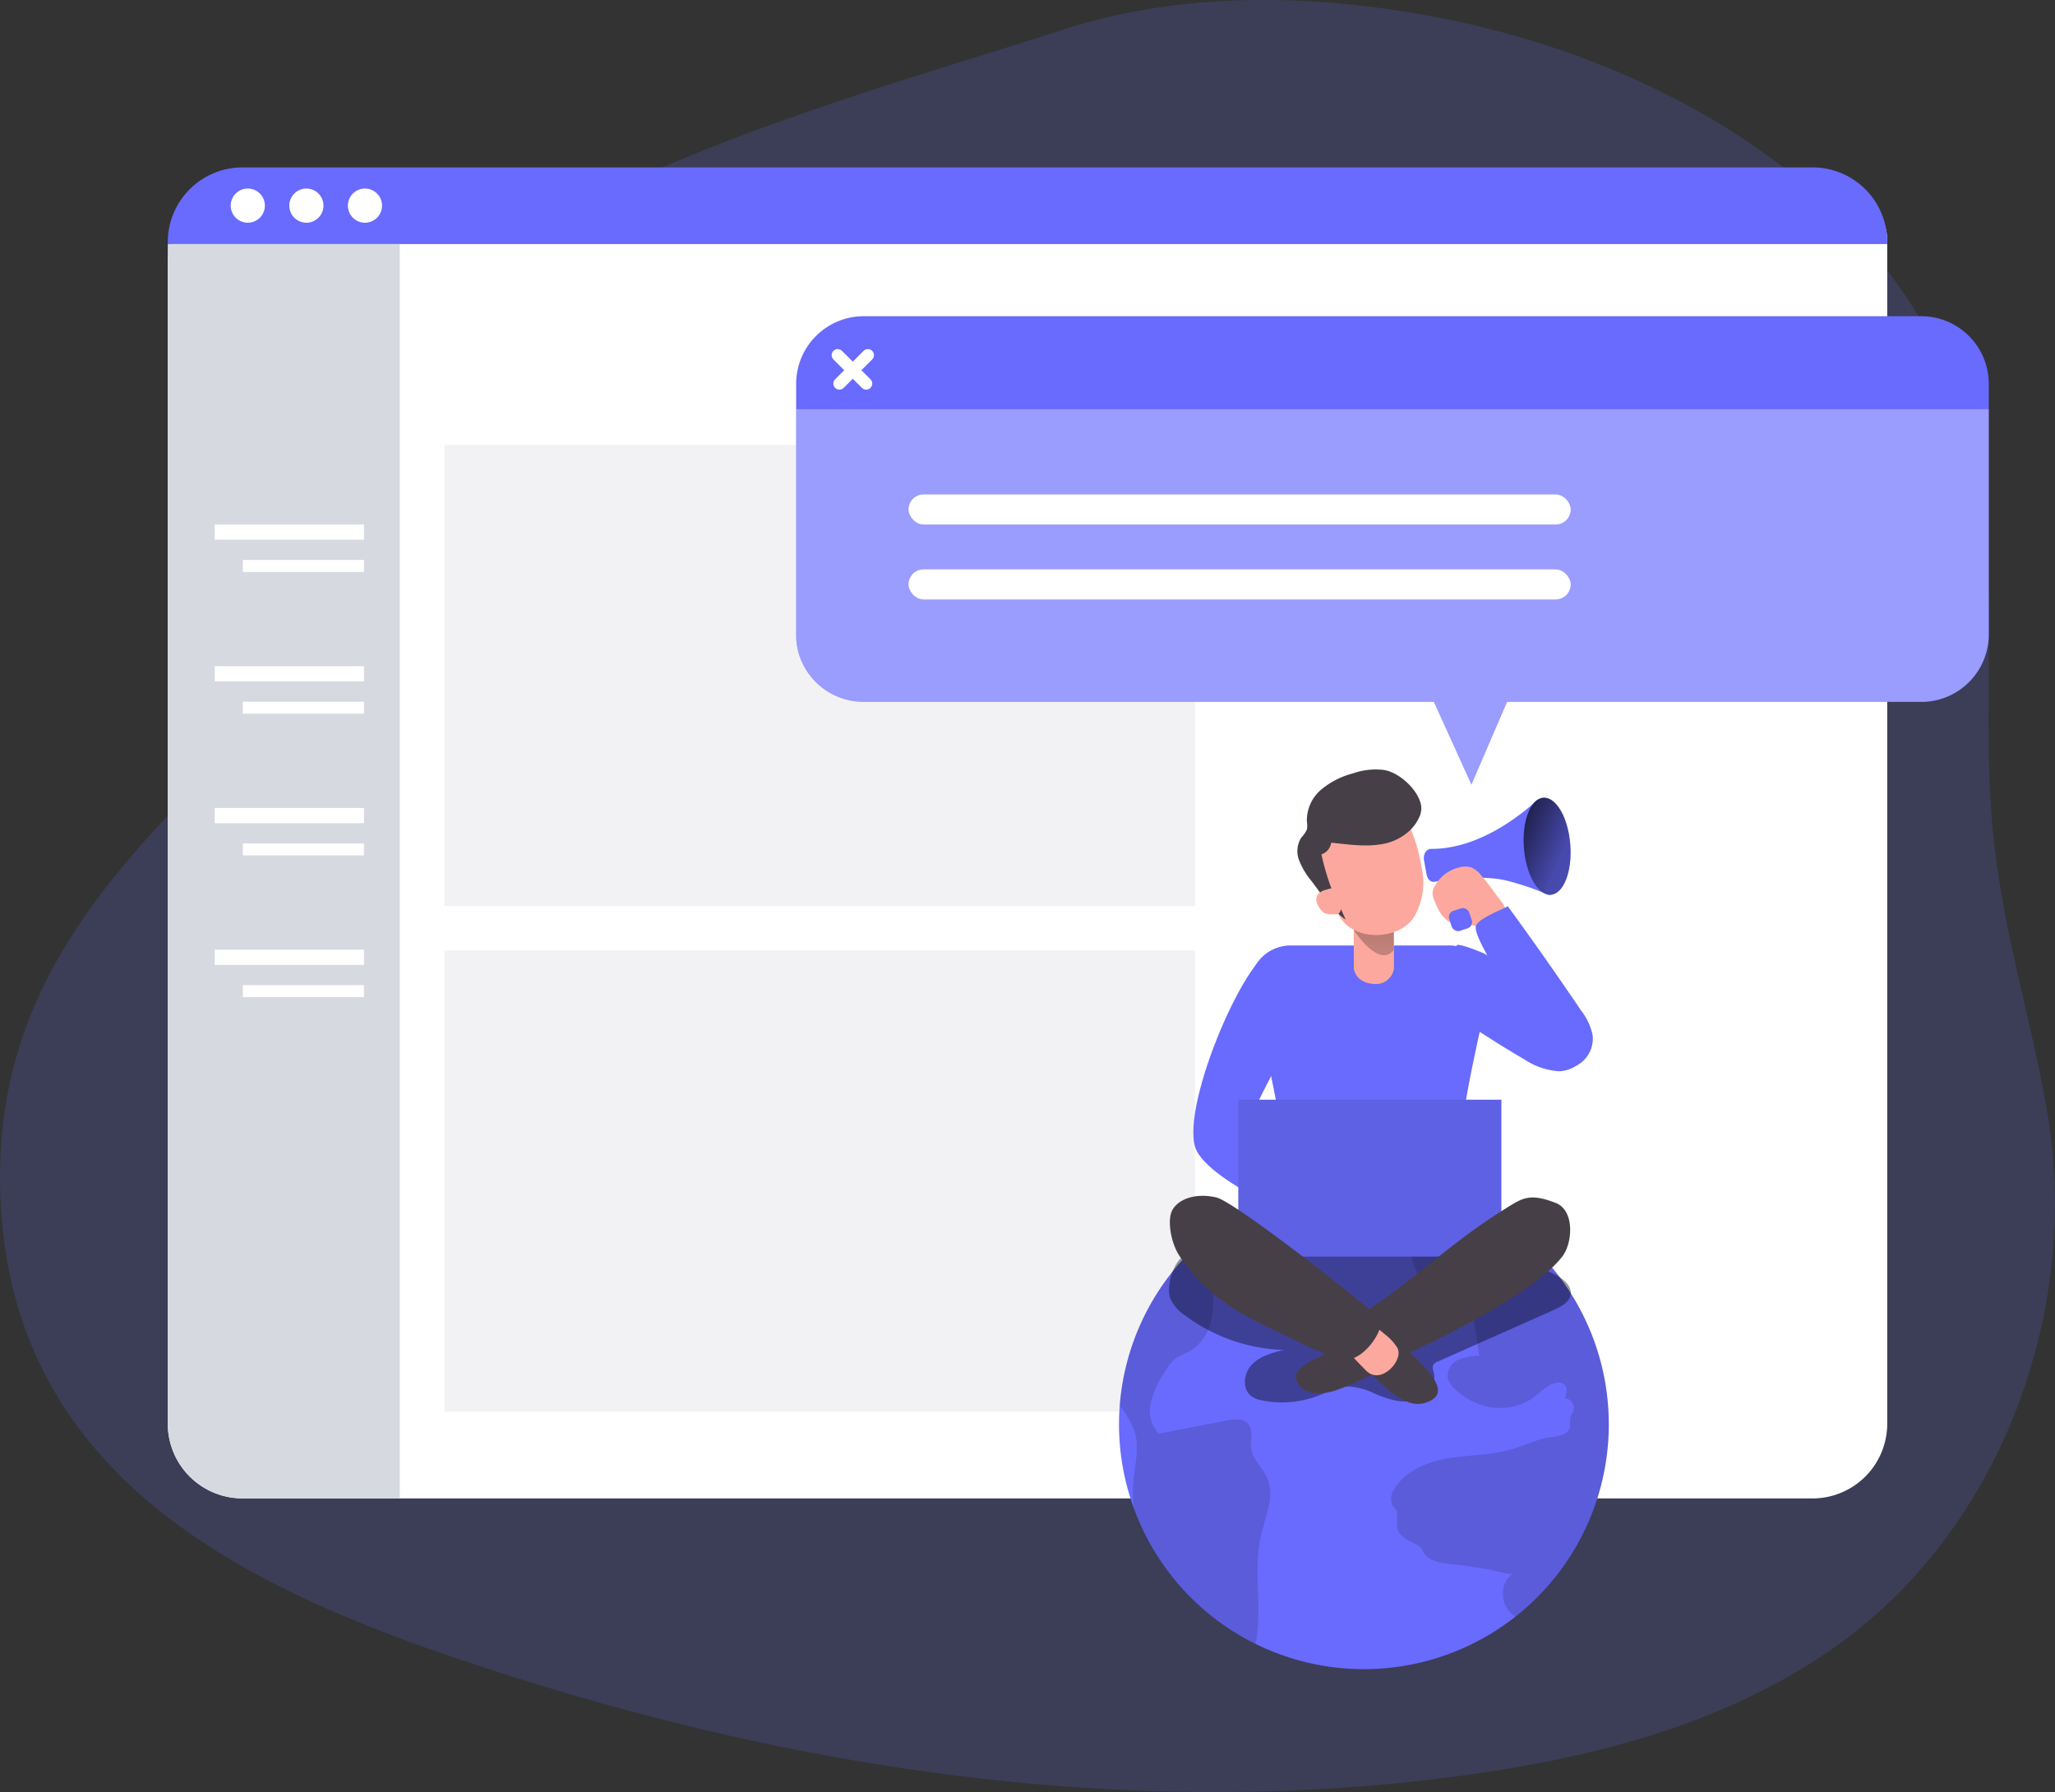 <svg id="Layer_1" data-name="Layer 1" xmlns="http://www.w3.org/2000/svg" xmlns:xlink="http://www.w3.org/1999/xlink" viewBox="0 0 339.19 295.78"><rect x="0" y="0" width="339.19" height="295.78" fill="#333333" stroke="none"/><defs><linearGradient id="linear-gradient" x1="279.73" y1="155.05" x2="335.81" y2="178.93" gradientTransform="translate(13.43 -22.29) rotate(4.52)" gradientUnits="userSpaceOnUse"><stop offset="0.01"/><stop offset="0.08" stop-opacity="0.69"/><stop offset="0.21" stop-opacity="0.32"/><stop offset="1" stop-opacity="0"/></linearGradient><linearGradient id="linear-gradient-2" x1="261.81" y1="162.17" x2="258.05" y2="193.97" gradientTransform="matrix(1, 0, 0, 1, 0, 0)" xlink:href="#linear-gradient"/></defs><title>5</title><path d="M221.48,21.09a94.57,94.57,0,0,0-12.61,3.17C181.52,33.18,129.56,47,109.29,67.35,85.79,91,93,122.12,69.4,145.63c-19.55,19.45-35.86,38.49-35.81,68,.08,52,45,70.07,87,83.17,49.76,15.5,102.68,22.63,154.57,15.55,22-3,44.21-8.77,62.16-21.82,26.85-19.5,39.76-55.3,34.18-87.68-2.83-16.43-7.78-31.28-9.13-48.16-1.76-22,1.95-44.58-4.51-66.09-11.25-37.47-50.62-60-89.14-66.82C253.14,19,237,18.27,221.48,21.09Z" transform="translate(-33.59 -19.31)" fill="#686bfd" opacity="0.18" style="isolation:isolate"/><path d="M345.09,59.09v195.2a12.34,12.34,0,0,1-12.34,12.34H73.62a12.34,12.34,0,0,1-12.34-12.34V62.74A12.34,12.34,0,0,1,73.62,50.4H336.4A8.69,8.69,0,0,1,345.09,59.09Z" transform="translate(-33.59 -19.31)" fill="#fff"/><rect x="73.37" y="73.44" width="123.87" height="76.13" fill="#d7d9e1" opacity="0.33"/><rect x="73.37" y="156.87" width="123.87" height="76.13" fill="#d7d9e1" opacity="0.33"/><path d="M345.09,59.28v.32H61.28v-.32A12.34,12.34,0,0,1,73.62,46.94H332.75A12.33,12.33,0,0,1,345.09,59.28Z" transform="translate(-33.59 -19.31)" fill="#686bfd"/><path d="M99.57,59.6v207H73.62a12.34,12.34,0,0,1-12.34-12.34V59.6Z" transform="translate(-33.59 -19.31)" fill="#d7d9e1"/><rect x="40.08" y="92.42" width="19.99" height="1.98" fill="#fff"/><rect x="35.44" y="86.57" width="24.64" height="2.51" fill="#fff"/><rect x="40.08" y="115.82" width="19.99" height="1.98" fill="#fff"/><rect x="35.44" y="109.96" width="24.64" height="2.51" fill="#fff"/><rect x="40.08" y="139.21" width="19.99" height="1.98" fill="#fff"/><rect x="35.44" y="133.36" width="24.64" height="2.51" fill="#fff"/><rect x="40.08" y="162.6" width="19.99" height="1.98" fill="#fff"/><rect x="35.44" y="156.75" width="24.64" height="2.51" fill="#fff"/><path d="M361.85,82.67V124a11.16,11.16,0,0,1-10.63,11.15,4.61,4.61,0,0,1-.53,0H282.34l-5.88,13.66-6.2-13.66H176.12a11.17,11.17,0,0,1-10.72-8.06A11,11,0,0,1,165,124V82.67A11.17,11.17,0,0,1,176.12,71.5H350.69A11.16,11.16,0,0,1,361.85,82.67Z" transform="translate(-33.59 -19.31)" fill="#686bfd"/><path d="M361.85,86.85V124a11.16,11.16,0,0,1-10.63,11.15,4.61,4.61,0,0,1-.53,0H282.34l-5.88,13.66-6.2-13.66H176.12a11.17,11.17,0,0,1-10.72-8.06A11,11,0,0,1,165,124V86.85Z" transform="translate(-33.59 -19.31)" fill="#fff" opacity="0.33"/><circle cx="40.9" cy="33.94" r="2.82" fill="#fff"/><circle cx="50.57" cy="33.94" r="2.82" fill="#fff"/><circle cx="60.24" cy="33.94" r="2.82" fill="#fff"/><path d="M299.13,254.39a40.42,40.42,0,1,1-80.84,0q0-1.56.12-3.09a40.42,40.42,0,0,1,80.72,3.09Z" transform="translate(-33.59 -19.31)" fill="#686bfd"/><path d="M241.72,272.75c-1.34,5.84.3,12.07-.9,17.89a40.54,40.54,0,0,1-20.11-22.44,24.86,24.86,0,0,1,.15-6c.27-2.15.67-4.38.06-6.46a15,15,0,0,0-2.51-4.41,40.35,40.35,0,0,1,16.88-29.85,2.27,2.27,0,0,1,0,.82L233.6,230a23.33,23.33,0,0,1,0,6.88,7.91,7.91,0,0,1-3.75,5.52,18.21,18.21,0,0,0-2.17,1.07,6.9,6.9,0,0,0-1.65,2,16.3,16.3,0,0,0-2.46,5.15,5.75,5.75,0,0,0,1.28,5.33l11.27-2.19c1.18-.23,2.61-.39,3.42.5,1,1.06.36,2.75.57,4.18.27,1.82,1.89,3.13,2.64,4.82C244.05,266.19,242.46,269.56,241.72,272.75Z" transform="translate(-33.59 -19.31)" fill="#020202" opacity="0.14"/><path d="M226.76,233.63a6.6,6.6,0,0,0,2.4,2.77,28.65,28.65,0,0,0,16.34,5.72c-1.91.47-3.93,1-5.29,2.43s-1.65,4-.07,5.21a4.49,4.49,0,0,0,1.85.71,16.63,16.63,0,0,0,9-.73c1.74-.65,3.45-1.61,5.31-1.59a11.42,11.42,0,0,1,4.27,1.22c2,.82,4.09,1.56,6.17,1.14s4-2.42,3.53-4.5c-.11-.49-.32-1-.08-1.45A1.55,1.55,0,0,1,271,244l19.13-8.51c1.21-.55,2.6-1.32,2.73-2.64s-1.21-2.45-2.45-3.09c-6.59-3.44-14.28-3.88-21.71-4.24l-13.19-.65c-6.38-.31-12.82-.62-19.19.13-2.21.26-6.11.29-7.8,1.94C227.05,228.34,226.08,231.82,226.76,233.63Z" transform="translate(-33.59 -19.31)" fill="#020202" opacity="0.4"/><path d="M299.13,254.39a40.34,40.34,0,0,1-15.4,31.75,5,5,0,0,1-1.4-1.4c-1.21-1.83-.81-4.72,1.14-5.75-.68.36-3.35-.52-4.15-.64l-4.16-.65c-2-.31-5.46-.18-6.63-2.18a5.78,5.78,0,0,0-.47-.8,2.86,2.86,0,0,0-.86-.59c-1.25-.61-2.72-1.3-3-2.66-.21-1,.29-2.14-.22-3-.16-.28-.41-.5-.57-.77a2.58,2.58,0,0,1,.28-2.53c1.75-3.07,5.39-4.55,8.87-5.14s7.09-.51,10.49-1.49c2.14-.62,4.17-1.66,6.38-2,1.22-.17,2.74-.29,3.19-1.44.25-.65,0-1.4.26-2.06.1-.28.29-.52.39-.8a1.66,1.66,0,0,0-1.4-2.17c.28-.76.52-1.73-.08-2.27a1.62,1.62,0,0,0-1.47-.23c-1.45.37-2.5,1.59-3.72,2.45-4,2.87-9.56,1.85-12.94-1.52a3.63,3.63,0,0,1-1.12-1.82,2.91,2.91,0,0,1,1.71-2.9,8.45,8.45,0,0,1,3.5-.69l-1.35-8.8c-6.72,1.8-9.45-4.6-10.41-9.92s2.82-7.22,7.69-7.57A40.43,40.43,0,0,1,299.13,254.39Z" transform="translate(-33.59 -19.31)" fill="#020202" opacity="0.14"/><rect x="273.53" y="163.77" width="3.06" height="8.34" rx="1.06" transform="translate(-45.97 2.9) rotate(-4.52)" fill="#686bfd"/><path d="M268.63,161.28l.43,2.39c.14.77.7,1.28,1.3,1.18,2.32-.4,8-1.19,12.09-.15a43.05,43.05,0,0,1,6.5,2.22c.83.37,1.66-.56,1.52-1.7L289,152.5c-.14-1.12-1.12-1.68-1.83-1-2.93,2.66-9.72,7.95-17.33,7.92C269,159.39,268.46,160.31,268.63,161.28Z" transform="translate(-33.59 -19.31)" fill="#686bfd"/><ellipse cx="288.95" cy="158.97" rx="3.84" ry="8.03" transform="translate(-45.22 3.97) rotate(-4.52)" fill="#686bfd"/><ellipse cx="288.95" cy="158.97" rx="3.84" ry="8.03" transform="translate(-45.22 3.97) rotate(-4.52)" fill="url(#linear-gradient)"/><path d="M243.81,176.13c-4.72.67-16,27.18-12.64,33.25s21.91,13.15,21.91,13.15l-1-10.45s-12.69-5.4-11.68-8.77,8.31-15.95,8.31-15.95Z" transform="translate(-33.59 -19.31)" fill="#686bfd"/><path d="M274,175.41c0-.66,4.39,1.19,4.59,1.3a47.85,47.85,0,0,1,7.14,4.83c2,1.6,4.09,3.16,6,4.93,1.73,1.64,4.07,3.66,3.65,6.32-.33,2-2.5,3.32-4.54,3.33a11.75,11.75,0,0,1-5.71-2c-3.56-2.05-6.93-4.26-10.39-6.51Z" transform="translate(-33.59 -19.31)" fill="#686bfd"/><path d="M246.72,175.36h25.92a6.76,6.76,0,0,1,6.9,6.85s-4.94,20.18-5,26.95c0,3.71,1.17,14.79,1.17,14.79h-32s1.48-11.58,1.45-15.47c-.06-6.6-5.29-26.27-5.29-26.27A6.76,6.76,0,0,1,246.72,175.36Z" transform="translate(-33.59 -19.31)" fill="#686bfd"/><path d="M278.16,163.91a4.4,4.4,0,0,0-1.72-1.43,3.54,3.54,0,0,0-2,0,6.2,6.2,0,0,0-4.13,3.26,2.43,2.43,0,0,0-.27,1.08,3.21,3.21,0,0,0,.29,1.08c.62,1.57,1.44,3.33,3.07,3.79a24.85,24.85,0,0,0,2.6.19c.57.09,1.11.31,1.68.41,1.44.26,4.33-.72,4.44-2.53.05-.89-1.09-2.08-1.57-2.77C279.77,165.92,279,164.9,278.16,163.91Z" transform="translate(-33.59 -19.31)" fill="#fca89e"/><path d="M263.67,179.15a3,3,0,0,1-3.22,2.57c-3.18-.15-3.41-2.57-3.41-2.57V166.53h6.63Z" transform="translate(-33.59 -19.31)" fill="#fca89e"/><path d="M257,172.77s4.15,6.47,6.63,3.36v-5.06Z" transform="translate(-33.59 -19.31)" fill="url(#linear-gradient-2)"/><path d="M254.25,169.55c1.66,5.15,9.91,5.3,12.68,1.21a11.25,11.25,0,0,0,1.3-8.27,28.42,28.42,0,0,0-2.52-8c-.85-1.59-1.71-3-3.64-3.24a11.52,11.52,0,0,0-6.33,1.42,9,9,0,0,0-4.34,10.54,17.91,17.91,0,0,0,1.25,2.88A24.66,24.66,0,0,1,254.25,169.55Z" transform="translate(-33.59 -19.31)" fill="#fca89e"/><rect x="204.39" y="181.51" width="43.42" height="25.89" fill="#686bfd"/><g opacity="0.1"><rect x="204.39" y="181.51" width="43.42" height="25.89" fill="#020202"/></g><path d="M256.78,240.52a11,11,0,0,1-3,1.68c-2.33,1-6.93,2.8-6.24,4.8.93,2.7,4.17,2.5,6.32,1.86a41.56,41.56,0,0,0,9.51-4.69Z" transform="translate(-33.59 -19.31)" fill="#473f47"/><path d="M262.35,233.48c7.88-5.75,12-10,20.85-15.38,2.11-1.28,3.55-1.66,7.2-.23,3.11,1.22,2.78,6.57,1.08,8.8-5.09,6.69-24.71,15.93-28.68,17.33-1.7.6-7.75-4.49-5.3-6.92A46.3,46.3,0,0,1,262.35,233.48Z" transform="translate(-33.59 -19.31)" fill="#473f47"/><path d="M258.71,244.56a26.71,26.71,0,0,0,4.16,4.27c2.67,2.07,4.52,2.75,6.69,1.74,3.14-1.46.25-4.55-2.19-7a34.26,34.26,0,0,0-6.21-5.12Z" transform="translate(-33.59 -19.31)" fill="#473f47"/><path d="M259.11,237l3.37,2.79a7.94,7.94,0,0,1,1.76,2c1.09,2-2.69,6.21-5.15,3.76s-4.66-5.07-4.66-5.07Z" transform="translate(-33.59 -19.31)" fill="#fca89e"/><path d="M249.09,241.39c-9.16-4.61-14.78-6.27-20.67-14.56-1.5-2.12-2.1-5.61-1.52-7.34.72-2.12,3.82-3.4,7.48-2.53,3.06.74,23.64,16.86,26.86,19.9,1.38,1.31-2.84,7.86-6.3,6.73A34.66,34.66,0,0,1,249.09,241.39Z" transform="translate(-33.59 -19.31)" fill="#473f47"/><path d="M267.93,154a6.9,6.9,0,0,1-1.54,2.28,8.8,8.8,0,0,1-4.92,2.39c-2.7.43-5.44,0-8.16-.27a2.36,2.36,0,0,1-1.61,1.92,40.23,40.23,0,0,0,1.64,5.59c.67,1.78,1.63,3.44,2.35,5.18-2.24-1.55-4-4.19-5.6-6.33a12.28,12.28,0,0,1-2.06-3.41,4.2,4.2,0,0,1,.37-3.83,4.53,4.53,0,0,0,.9-1.3,3.61,3.61,0,0,0,0-1.27,6.65,6.65,0,0,1,2.32-5.28,13.45,13.45,0,0,1,5.27-2.71,11.39,11.39,0,0,1,5.17-.56c2.52.43,5.54,3.21,6.07,5.72A3.38,3.38,0,0,1,267.93,154Z" transform="translate(-33.59 -19.31)" fill="#473f47"/><path d="M252.47,166.17a2.24,2.24,0,0,0-1.45.93,1.59,1.59,0,0,0-.07,1.23,3.54,3.54,0,0,0,.63,1.1,2.06,2.06,0,0,0,.51.51,2.2,2.2,0,0,0,1.1.28c.3,0,.6,0,.9,0a1.11,1.11,0,0,0,.44-.12.86.86,0,0,0,.3-.42,3.1,3.1,0,0,0,0-1.93,3.63,3.63,0,0,0-.83-1.59C253.61,165.79,253,166,252.47,166.17Z" transform="translate(-33.59 -19.31)" fill="#fca89e"/><path d="M285.92,191.18a9.85,9.85,0,0,0,2.58,3.58,5,5,0,0,0,7.94-4.72,10,10,0,0,0-1.89-3.95q-5.88-8.7-12.09-17.2c-1.1.63-5,2.06-5.27,3.31s2.08,5,2.66,6.28c1,2.16,2,4.32,3,6.46S285.28,189.06,285.92,191.18Z" transform="translate(-33.59 -19.31)" fill="#686bfd"/><rect x="272.91" y="169.34" width="3.48" height="3.48" rx="1.07" transform="translate(-73.55 76.14) rotate(-18.4)" fill="#686bfd"/><line x1="138.27" y1="58.62" x2="142.97" y2="63.31" fill="none" stroke="#fff" stroke-linecap="round" stroke-miterlimit="10" stroke-width="2"/><line x1="143.25" y1="58.62" x2="138.55" y2="63.31" fill="none" stroke="#fff" stroke-linecap="round" stroke-miterlimit="10" stroke-width="2"/><rect x="149.96" y="81.61" width="109.29" height="4.96" rx="2.48" fill="#fff"/><rect x="149.96" y="93.98" width="109.29" height="4.96" rx="2.48" fill="#fff"/></svg>